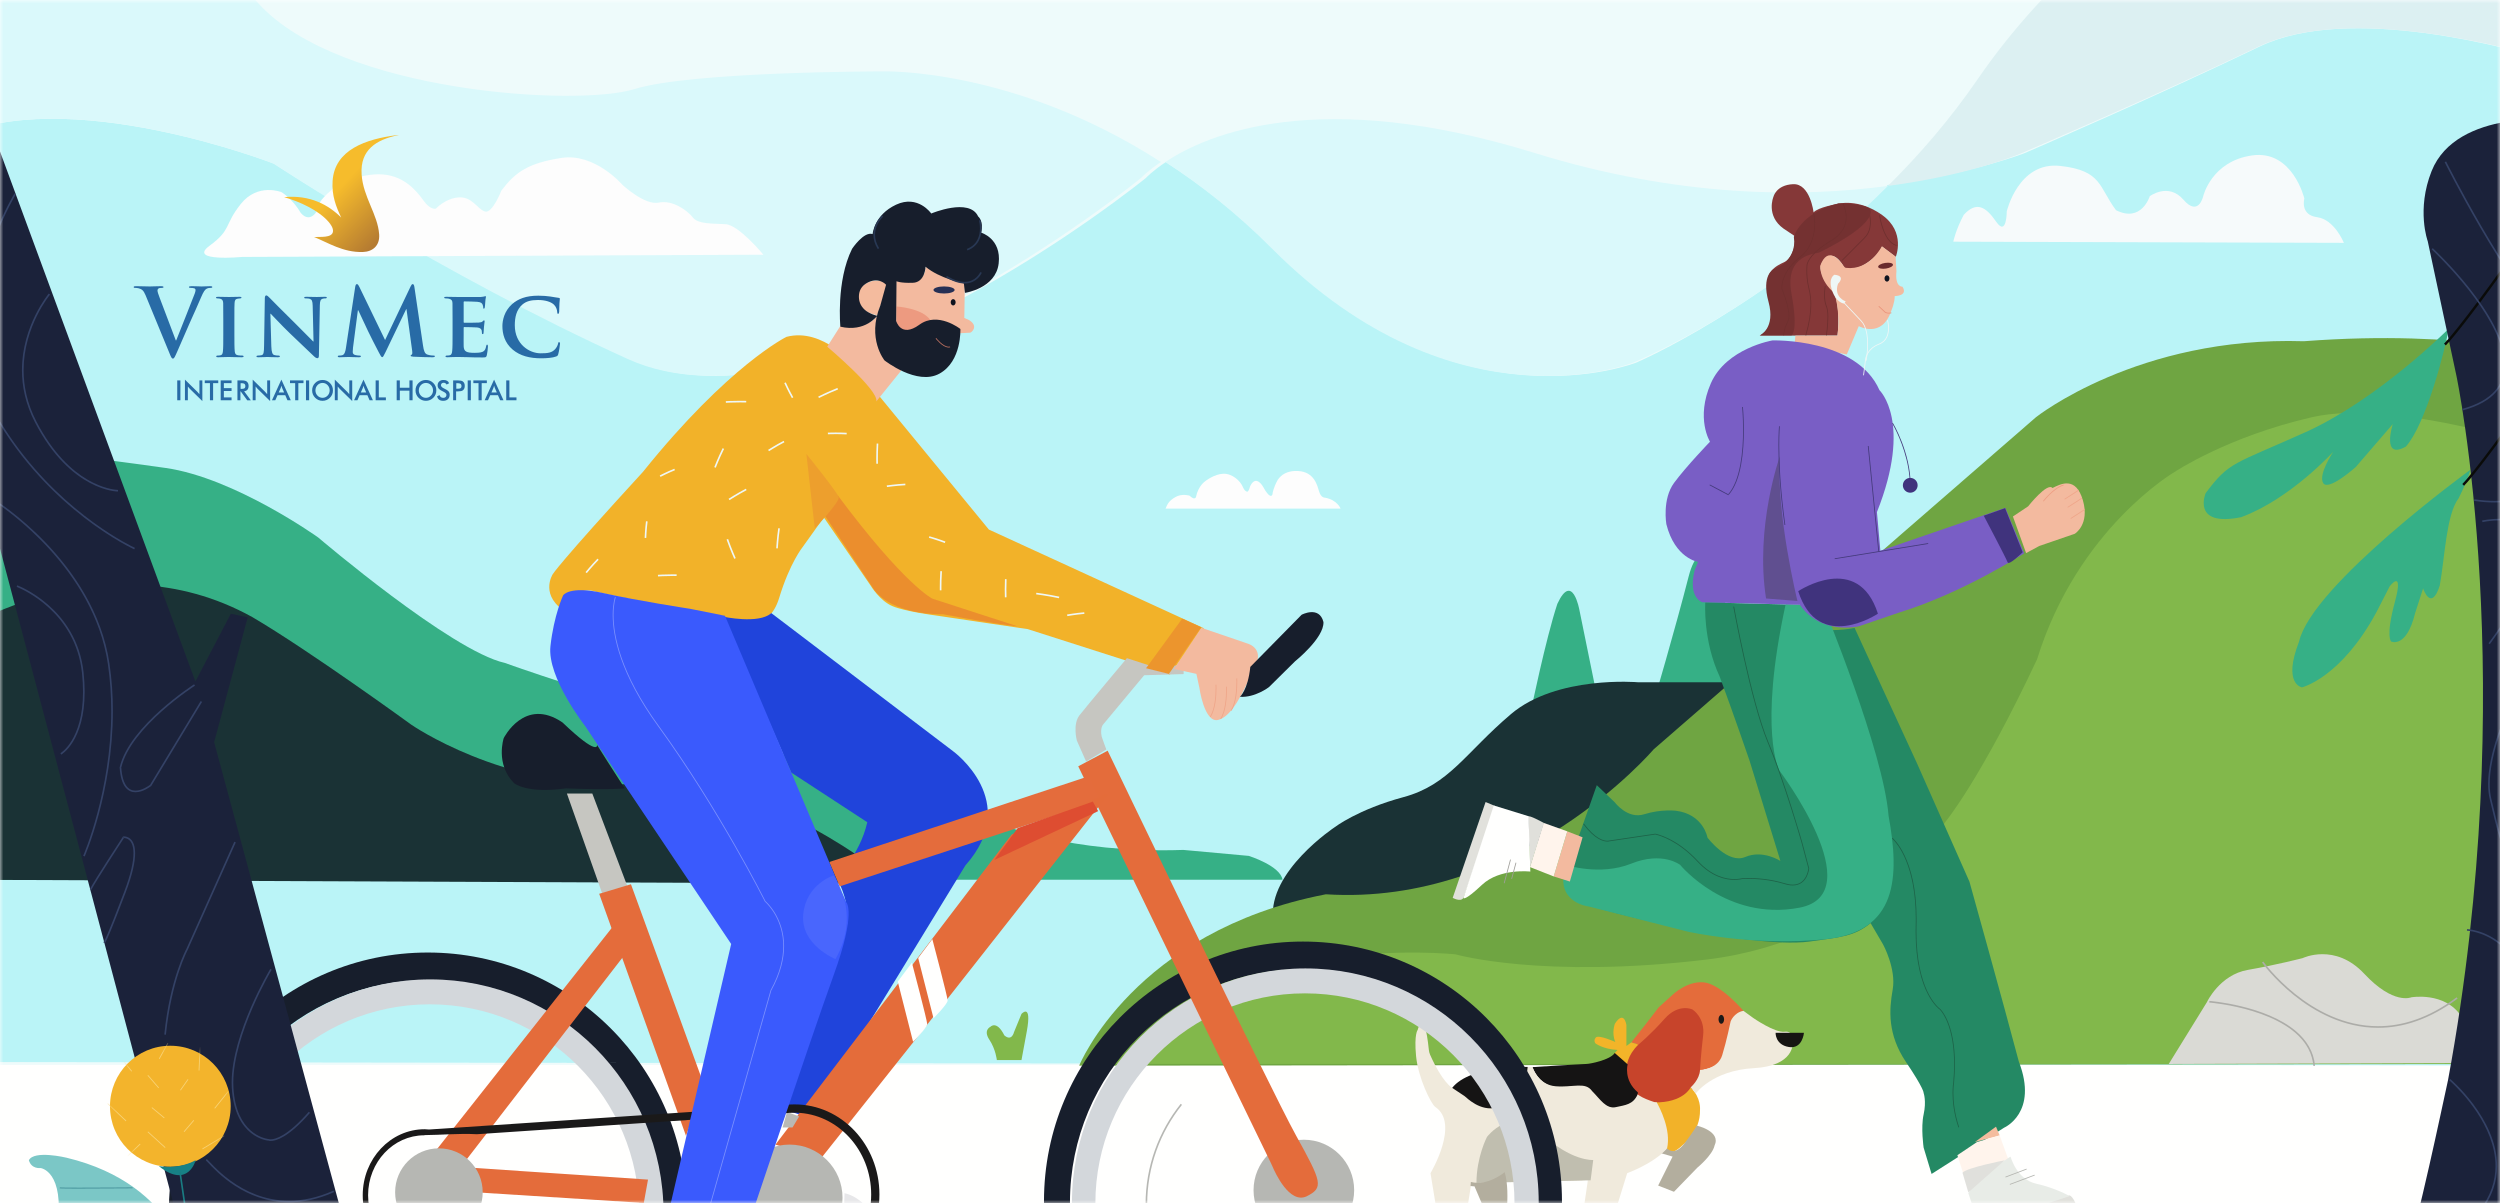 <svg xmlns="http://www.w3.org/2000/svg" xmlns:xlink="http://www.w3.org/1999/xlink" width="374" height="180" viewBox="0 0 374 180">
    <rect x="0" y="0" width="374" height="180" fill="#808080" stroke="none"/>
    <defs>
        <path id="i94gipnfma" d="M0 0H374V180H0z"/>
        <path id="xjqyd3w09c" d="M0 0.407H381.277V291.914H0z"/>
        <path id="4mwmnkorbe" d="M18.457 9.488c0 5-4.042 9.054-9.03 9.054C4.442 18.542.4 14.49.4 9.488S4.44.433 9.428.433s9.03 4.054 9.03 9.055"/>
        <linearGradient id="pwogpwn5rg" x1="85.389%" x2="46.352%" y1="86.278%" y2="46.414%">
            <stop offset="0%" stop-color="#B57B31"/>
            <stop offset="100%" stop-color="#F6BC2C"/>
        </linearGradient>
    </defs>
    <g fill="none" fill-rule="evenodd">
        <g>
            <g>
                <g transform="translate(-644 -736) translate(644 736)">
                    <mask id="rwnx4qc9ub" fill="#fff">
                        <use xlink:href="#i94gipnfma"/>
                    </mask>
                    <use fill="#FFF" xlink:href="#i94gipnfma"/>
                    <g mask="url(#rwnx4qc9ub)">
                        <g transform="translate(-4 -35)">
                            <mask id="n3fznp1q4d" fill="#fff">
                                <use xlink:href="#xjqyd3w09c"/>
                            </mask>
                            <use fill="#D8D8D8" xlink:href="#xjqyd3w09c"/>
                            <path fill="#1A1919" d="M69.982 205.43c-.365.015-.73.034-1.1.034.37-.005.735-.02 1.1-.035M90.532 204.227v.006l-.74.044-.02.005h-.04l.02-.005c.222-.035.444-.05.671-.05h.109M69.108 212.09c-.059.024-.123.039-.197.039.054 0 .099-.015.143-.03l.044-.014.01.004" mask="url(#n3fznp1q4d)"/>
                            <path fill="#FFFFFE" d="M-3.729 292.52L386.164 292.52 386.164 194.031 -3.729 194.031z" mask="url(#n3fznp1q4d)"/>
                            <path fill="#EEFBFB" d="M-3.063 194.308L386.36 194.308 386.36 -19.752 -3.063 -19.752z" mask="url(#n3fznp1q4d)"/>
                            <path fill="#BAF4F7" d="M175.437 61.615s-48.969 39.837-77.18 27.089C70.048 75.957 45.032 59.49 45.032 59.49S13.627 47.273-3.406 55.772l.532 138.103 389.536.53-.822-150.246c-6.12-1.883-30.385-8.661-43.803-2.197-15.435 7.436-35.13 15.935-35.13 15.935s-7.924 3.093-20.489 4.77c-18.328 18.323-37.613 26.569-37.613 26.569s-26.614 10.623-54.292-16.998c-5.346-5.335-10.79-9.59-16.097-13-2.042 1.35-2.98 2.377-2.98 2.377" mask="url(#n3fznp1q4d)"/>
                            <path fill="#171E2C" d="M67.935 181.637c-19.215 0-34.792 15.62-34.792 34.888 0 19.269 15.577 34.89 34.792 34.89 19.216 0 34.793-15.621 34.793-34.89 0-19.268-15.577-34.888-34.793-34.888m38.812 34.713c0 21.457-17.348 38.853-38.746 38.853-21.398 0-38.745-17.396-38.745-38.853 0-21.458 17.347-38.852 38.745-38.852 21.398 0 38.746 17.394 38.746 38.852" mask="url(#n3fznp1q4d)"/>
                            <path fill="#D3D7DB" d="M68.294 185.246c-17.314 0-31.351 14.076-31.351 31.438 0 17.363 14.037 31.438 31.351 31.438 17.315 0 31.352-14.075 31.352-31.438 0-17.362-14.037-31.438-31.352-31.438zm34.973 31.28c0 19.335-15.631 35.01-34.913 35.01-19.283 0-34.914-15.675-34.914-35.01 0-19.336 15.631-35.01 34.914-35.01 19.282 0 34.913 15.674 34.913 35.01z" mask="url(#n3fznp1q4d)"/>
                            <path fill="#B6B7B3" d="M91.132 223.954c-3.028 9.668-12.035 16.681-22.674 16.68-6.561 0-12.501-2.666-16.801-6.978-4.3-4.312-6.96-10.268-6.96-16.847 0-5.632 1.949-10.807 5.206-14.885l-.192-.154c-3.291 4.12-5.26 9.35-5.26 15.039 0 13.294 10.748 24.072 24.007 24.072 10.75 0 19.85-7.085 22.909-16.853l-.235-.073" mask="url(#n3fznp1q4d)"/>
                            <path fill="#DAF9FB" d="M-2.741 193.875l-.53-138.103c16.95-8.499 48.203 3.718 48.203 3.718s24.895 16.467 52.97 29.214c28.074 12.748 76.806-27.089 76.806-27.089s.933-1.027 2.965-2.376c-22.06-14.24-41.718-13.559-41.718-13.559s-28.604 0-37.078 2.656c-8.476 2.655-43.966.531-56.149-12.748C30.545 22.308 25.778 16.466 23.13 0H-3.886l-.553 37.16.553 156.715 388.801.53-387.656-.53" mask="url(#n3fznp1q4d)"/>
                            <path fill="#DCF0F2" d="M341.906 41.962c13.537-6.464 38.02.314 44.192 2.197L385.854 0h-27.387s-38.127 16.997-58.534 46.742c-4.152 6.054-8.774 11.391-13.499 16.073 12.677-1.679 20.03-4.918 20.03-4.918s19.87-8.499 35.442-15.935" mask="url(#n3fznp1q4d)"/>
                            <path fill="#DAF9FB" d="M248.369 89.236s19.825-8.1 38.065-26.421c-12.8 1.717-31.107 1.8-52.812-4.918-32.371-10.019-49.057-2.806-55.302 1.342 5.281 3.409 10.699 7.664 16.02 13 27.544 27.62 54.029 16.997 54.029 16.997" mask="url(#n3fznp1q4d)"/>
                            <path fill="#36B086" d="M-3.88 166.611v-65.773s22.259 2.679 32.646 4.167c10.389 1.488 22.854 10.416 22.854 10.416s19.885 16.965 27.899 18.75c8.013 2.976 74.198 24.107 74.198 24.107s10.092 4.464 27.306 3.869l9.794.893s4.748 1.488 5.045 3.571H-3.88" mask="url(#n3fznp1q4d)"/>
                            <path fill="#82B84B" d="M156.814 193.59h-3.685s-.16-1.607-1.121-3.053.16-1.928.16-1.928.927-1.032 2.082 1.285c1.122.964 1.443-.482 1.443-.482l1.12-2.73s1.585-1.747.802 2.57c-.64 3.534-.801 4.337-.801 4.337" mask="url(#n3fznp1q4d)"/>
                            <path fill="#36B086" d="M262.336 138.248l-.347-17.438s-3.478-6.976-5.391.522c-1.913 7.5-5.392 19.357-5.392 19.357l11.13-2.44" mask="url(#n3fznp1q4d)"/>
                            <path fill="#F6FAFB" d="M296.212 71.156l58.432.174s-1.392-3.487-4-3.837c-2.609-.348-1.913-2.79-1.913-2.79s-1.74-7.324-7.825-6.451c-6.087.871-7.305 6.103-7.305 6.103s-.695 3.138-2.956.523c-2.26-2.616-5.043-.523-5.043-.523s-1.218 4.01-5.043 2.092c-2.61-3.487-2.088-5.929-8.348-6.626-6.26-.698-8 6.8-8 6.8s0 3.837-1.565 1.57c-1.565-2.267-2.956-3.139-4.87-1.046-1.216 2.267-1.564 4.01-1.564 4.01" mask="url(#n3fznp1q4d)"/>
                            <path fill="#FDFDFD" d="M178.368 111.09h26.187s-.492-1.316-2.377-1.644c0 0-.532.04-.82-.863-.287-.905-.696-3-3.196-3.123-2.5-.123-3.155 1.602-3.155 1.602s-.533.945-.656 1.931c-.37.781-1.353-1.109-1.353-1.109s-1.065-2.013-1.967-.164c-.286 1.027-.492.822-.492.822s-.328 0-.655-.781c-.328-.781-1.516-1.932-2.869-1.89-1.352.04-2.704 1.109-2.704 1.109s-1.066.698-1.394 2.383c-.246.535-.942-.205-.942-.205s-1.189-.37-2.132.205c-1.024.576-1.188 1.069-1.475 1.726" mask="url(#n3fznp1q4d)"/>
                            <path fill="#1A3235" d="M-3.658 166.603v-36.309s22.853-15.476 45.41-2.976c8.606 5.06 23.743 16.071 23.743 16.071s13.652 9.524 32.054 8.929c18.4-.595 30.273 7.143 40.66 14.88l-141.867-.595" mask="url(#n3fznp1q4d)"/>
                            <path fill="#36B086" d="M242.652 137.888l-2.372-11.63s-1.038-5.806-3.3-.923c-1.738 5.231-3.999 16.217-3.999 16.217l9.67-3.664" mask="url(#n3fznp1q4d)"/>
                            <path fill="#1A3235" d="M265.897 137.065h-16.87s-12.127-1.057-18.98 4.758c-6.854 5.816-9.226 10.574-16.08 12.424-6.854 1.85-10.281 4.493-10.281 4.493s-10.017 6.61-9.226 13.746l42.177-5.815 29.26-29.606" mask="url(#n3fznp1q4d)"/>
                            <path fill="#6FA542" d="M386.08 88.428s-12.917-4.23-37.432-2.38c-24.78-.792-40.069 11.367-40.069 11.367l-57.202 49.695s-20.034 23.526-49.031 21.675c-28.733 5.551-36.905 25.641-36.905 25.641l220.639-.264V88.428" mask="url(#n3fznp1q4d)"/>
                            <path fill="#1B223A" d="M56.591 222.019L36.037 146.034 41.055 127.363 38.535 126.808 33.231 136.95 -3.436 37.484 -2.851 91.193 34.26 231.378 56.591 222.019" mask="url(#n3fznp1q4d)"/>
                            <path fill="#82B84B" d="M385.719 102.438s-23.198-7.93-35.851-5.023c-12.653 2.908-20.561 8.194-20.561 8.194s-14.498 8.46-20.561 28.02c-8.436 17.974-13.708 24.319-13.708 24.319s-11.335 17.71-35.85 20.617c-24.516 2.909-37.433-.792-37.433-.792s-34.005-3.701-50.876 16.389h214.84v-91.724" mask="url(#n3fznp1q4d)"/>
                            <path fill="#36B086" d="M373.547 105.295s-23.655 17.192-25.607 25.678c-2.496 6.42.434 6.855.434 6.855s5.859-1.414 11.176-11.316l1.953-3.808s2.17-2.829.76 2.394c-1.41 5.223-.543 5.875-.543 5.875s2.279 1.088 3.58-4.243l1.194-3.7s1.194 3.591 2.496-.435c.76-4.243.976-10.663 2.822-13.057 1.518-3.046 1.735-4.243 1.735-4.243M370.315 84.186s-10.525 10.555-21.375 15.45c-10.851 4.898-11.394 4.353-14.975 9.14 0 0-2.17 5.115 5.317 3.592 7.379-2.721 13.781-9.793 13.781-9.793s-2.279 3.373-1.52 4.678c.76 1.306 4.883-2.393 4.883-2.393l5.535-6.42s-1.737 5.44 1.952 3.373c3.039-3.373 5.969-14.797 6.402-17.627" mask="url(#n3fznp1q4d)"/>
                            <path fill="#DADAD5" d="M328.445 194.172l5.704-9.24s1.902-4.106 6.143-4.839c4.241-.733 8.19-1.76 8.19-1.76s4.827-2.346 9.215 2.347c4.387 4.693 7.02 3.52 7.02 3.52s4.972-.88 7.459 2.786c2.486 3.666 2.047 7.04 2.047 7.04l-45.778.146" mask="url(#n3fznp1q4d)"/>
                            <path fill="#1B223A" d="M385.843 251.974l1.222-199.09s-15.54-1.673-19.293 7.704c-2.308 5.792-.586 10.484-.586 10.484l4.296 20.146s9.738 46.088-1.263 105.397c-2.602 11.862-9.836 47.999-20.216 64.543l35.84-9.184" mask="url(#n3fznp1q4d)"/>
                            <path fill="#FDFDFD" d="M118.202 73.104s-3.665-4.455-5.664-4.566c-2-.112-4.11 0-4.887-1.003-.778-1.002-2.999-2.673-5.109-2.227-2.11.445-5.442-2.674-5.442-2.674s-4.11-4.788-9.107-4.009c-4.999.78-6.887 2.116-8.997 4.9 0 0-1.333 3.453-2.444 3.12-1.11-.335-1.888-2.228-3.887-2.117-1.999.112-3.443 1.67-3.443 1.67s-.777.335-1.888-1.225c-1.11-1.559-3.11-3.898-6.664-3.898s-6.553 1.894-6.553 1.894-2.332 1.893-2.332 2.561c0 .669-1.222 3.12-2.777 1.337-1.222-2.116-2.888-3.118-2.888-3.118s-3.554-1.448-6.108 1.781c-2.555 3.23-1.333 3.787-4.665 6.237s4.887 1.671 4.887 1.671l77.968-.334" mask="url(#n3fznp1q4d)"/>
                            <path fill="#7BC7C6" d="M32.49 225.64s-1.546-13.38-18.563-17.453c0 0-4.835-1.163-5.608.388.387 1.357 1.74 1.163 1.74 1.163s3.674.389 2.514 8.92c.194 4.072 2.708 3.684 2.708 3.684s7.928.388 7.541 3.297c0 0 .194 5.817.967 8.338.774 2.52 3.094 3.684 3.094 3.684s-.387-8.92 5.608-12.022" mask="url(#n3fznp1q4d)"/>
                            <path fill="#853838" d="M267.244 85.206h11.654s.64-5.375-1.025-7.295-2.049-3.2-.64-4.351c1.409-1.152 2.69 1.536 2.69 1.536s1.408.896 4.097-1.28c0 0 1.025-.768 1.538-1.92l2.049 1.536s1.536-3.712-2.05-6.272c-3.586-2.559-6.659-1.663-6.659-1.663s-2.946.512-3.586 1.28c0 0-.512-4.352-3.073-4.224-2.562.128-2.946 1.92-2.946 1.92s-1.153 2.815 1.537 4.735l1.92 1.28s-.384 3.072-1.792 3.712c-1.408.64-3.202 1.536-2.306 4.863.898 3.328.257 5.248-1.408 6.143" mask="url(#n3fznp1q4d)"/>
                            <path fill="#F3BA9F" d="M280.28 88.026l1.794-4.237s3.458 1.926 4.866-2.312c0 0 .512-1.156.512-2.183 0 0 2.05 0 1.153-1.412 0 0-1.153.128-.896-2.312l-.128-2.183-2.05-1.542s-1.81 3.647-5.356 3.228c-.15-.018-.273-.131-.355-.258-.48-.747-2.364-3.228-3.52-.043 0 0-.146 2.16 2.085 4.022 0 0 1 2.683.487 6.407h-6.275l-.128 1.284 7.812 1.541" mask="url(#n3fznp1q4d)"/>
                            <path fill="#248964" d="M292.964 210.623l10.84-6.916s5.172-2.224 2.216-9.881c-2.217-8.399-7.39-26.925-7.39-26.925l-7.883-17.786-9.296-20.174s-4.796.988-6.044-.527c-1.25-1.516-2.144-2.935-2.144-2.935l-14.152-.36s-.394 5.667 2.168 11.136c2.169 5.864 4.469 12.585 4.469 12.585l4.6 14.957s-2.629-1.714-5.258-.593c-2.628 1.12-5.651-2.9-5.651-2.9s-.59-3.492-4.73-4.018c0 0-2.235-.264-4.731.526-2.498.791-4.403-1.778-4.403-1.778l-2.694-2.57-3.482 9.884s-1.972 4.677-.986 5.995c.986 1.318 1.117 1.647 7.753 3.36 6.636 1.714 14.39 3.163 14.39 3.163s9.401 1.654 14.14.991c4.738-.662 6.721-.773 9.145-2.762l1.874 3.204s1.983 3.646 1.432 6.74c-.55 3.094-.771 6.74 1.984 10.83 2.755 4.087 2.645 4.64 2.645 4.64s.44 1.216 0 3.204c-.441 1.99 0 4.973 0 4.973l1.188 3.937" mask="url(#n3fznp1q4d)"/>
                            <path fill="#C7442B" d="M259.304 190.034c0-.686-1.368-5.945-1.368-5.945l-5.473 2.744-5.244 6.402.228 5.487 4.332 2.286 4.56-1.6 2.509-4.115.456-5.26" mask="url(#n3fznp1q4d)"/>
                            <path fill="#E46C3B" d="M264.821 186.22s-3.383-3.99-5.903-4.256c-2.52-.266-4.71 1.862-4.71 1.862l-2.056 1.862-2.055 2.66-2.057 2.595 1.061.332s1.791-1.463 3.914-3.857c2.122-2.395 4.178-1.397 4.178-1.397s1.924 1.197 1.592 3.924c-.331 2.727-.464 5.121-.464 5.121s4.114-.046 4.114-4.036c0 0 .197-4.477 2.386-4.81" mask="url(#n3fznp1q4d)"/>
                            <path fill="#F2B229" d="M251.489 199.921s1.79 2.262 1.592 5.787c-.199 3.525 2.72.532 2.72.532s2.586-1.862 2.52-5.188c0 0 .199-1.796-1.393-3.392 0 0-1.062 2.328-5.44 2.261" mask="url(#n3fznp1q4d)"/>
                            <path fill="#F3B429" d="M245.387 192.739l1.99 1.73s.066-1.598 1.724-3.194l-1.06-.332-.73.532v-3.126s-.332-2.328-1.725-.2c0 0-.53 1.397.066 2.727 0 0-2.52-1.13-2.918-.665-.398.465-.066.865-.066.865s1.061.865 3.316.997l-.597.666" mask="url(#n3fznp1q4d)"/>
                            <path fill="#151414" d="M233.241 194.637s7.755-.475 8.153-.475c.398 0 3.504-.575 4.168-1.64l1.935 1.706s-.664 2.328 1.525 4.19c0 0 .11 2.01-2.941 2.343-1.796.458-3.524-1.89-3.524-1.89s-.782-1.643-3.568-1.31c-2.785.332-3.213-.156-3.213-.156s-1.657-.546-2.535-2.768" mask="url(#n3fznp1q4d)"/>
                            <path fill="#B3AE9E" d="M257.821 203.387s3.704.825 2.676 2.991c-.31 1.445-2.573 3.302-2.573 3.302l-3.498 3.611-2.366-.929 2.16-4.333-1.749-.516.926-.722s1.044 1.329 2.631-.78c1.588-2.109 1.793-2.624 1.793-2.624" mask="url(#n3fznp1q4d)"/>
                            <path fill="#F0EADC" d="M272.183 191.01s.332 3.458-5.837 3.79c-6.168.333-8.663 3.79-8.663 3.79l-.755-.93s1.327-1.13 1.393-2.594c0 0 2.653-.066 3.316-2.195.663-2.128 1.26-5.054 1.26-5.054s.465-1.33 1.924-1.596l1.46 1.063s3.249 2.262 4.708 2.063c1.46-.2 1.194 1.662 1.194 1.662" mask="url(#n3fznp1q4d)"/>
                            <path fill="#161412" d="M273.871 189.506h-4.244s-.067 1.796 1.99 2.128c2.056.333 2.254-2.128 2.254-2.128" mask="url(#n3fznp1q4d)"/>
                            <path fill="#F0EADC" d="M251.83 199.887c-.126.008-.254.013-.365-.024-.806-.27-1.62-.56-2.333-1.034-.052-.034-.086-.081-.131-.12-.688 1.552-1.863 1.602-3.253 1.915-1.476.333-2.331-1.158-3.566-2.396-1.029-1.445-2.778-.516-5.453-.723-2.675-.206-3.45-2.867-3.45-2.867l-1.077-.021c.926 3.404-3.602 5.57-3.602 5.57s-3.91.517-4.63-.515c-.72-1.032-2.778-1.96-2.778-1.96s-1.465-.882-3.253-4.936c-.093-.21-.154-.453-.178-.681-.708-6.838-1.67-3.03-1.67-3.03s-.558.6-.249 3.901c.309 3.301 2.264 7.222 2.881 7.635 3.721 2.487-.72 9.904-.72 9.904l1.544 9.39 3.291.103 1.235-7.739c4.425 0 5.145-1.96 5.145-1.96 8.394 2.182 12.347 1.135 12.347 1.135l-1.235 8.46 4.219-.102 2.88-9.287s4.014-1.444 5.968-3.714c.626-2.779-1.102-6.084-1.567-6.904" mask="url(#n3fznp1q4d)"/>
                            <path fill="#151414" d="M232.537 194.617s-8.55-.34-11.291 3.128l1.821 1.21c.1.067.193.144.28.225.57.534 3.002 2.578 5.506 1.113 2.86-1.674 3.326-1.85 3.684-5.676" mask="url(#n3fznp1q4d)"/>
                            <path fill="#C0BEAF" d="M242.347 208.536s-3.325.248-7.795-4.026c-4.47-4.275-8.1.574-8.1.574s-1.574 3.003-1.574 6.889l17.076-.399.393-3.038" mask="url(#n3fznp1q4d)"/>
                            <path fill="#B3AE9E" d="M223.992 212.434l.595.047 3.065 7.171 1.339.036s1.092-6.147.105-9.327c0 0-2.52 2.132-5.058 1.46l-.046.613" mask="url(#n3fznp1q4d)"/>
                            <path fill="#1A1919" d="M261.924 187.494c0 .367-.186.664-.416.664-.23 0-.417-.297-.417-.664 0-.367.187-.665.417-.665.23 0 .416.298.416.665" mask="url(#n3fznp1q4d)"/>
                            <path fill="#F2B229" d="M121.655 85.396s-8.63 4.216-21.467 20.195c-12.616 13.76-13.501 15.313-13.501 15.313s-2.143 3.317 2.275 5.816c0 0 .792-4.43 4.19-3.18 3.512.795 21.635 4.429 21.635 4.429s4.19 1.704 5.776-3.52c1.586-5.225 3.511-7.61 3.511-7.61l3.172-4.43 7.022 10.222s1.36 2.272 3.285 3.067c1.925.795 6.343 1.363 6.343 1.363l12.232 1.817 1.586.227 21.294 6.815 5.097-6.929-32.167-14.765-20.048-24.42s-4.725-5.868-10.235-4.41" mask="url(#n3fznp1q4d)"/>
                            <path fill="#2044DB" d="M119.387 126.72l27.162 20.636s10.406 7.513 1.873 17.113c-6.868 11.27-15.193 24.835-15.193 24.835l-9.365 12.522-2.516-.818 8.783-26.078s2.067-2.762-1.033-8.807c0 0 3.444-2.935 4.65-8.116l-11.367-7.427-10.268-23.341s5.398 1.19 7.274-.52" mask="url(#n3fznp1q4d)"/>
                            <path fill="#F3BA9F" d="M135.092 95.053l3.78-4.679s-4.67-2.34-3.558-8.422c0 0-.889 2.574-5.336 1.404l-2.224 3.51s7.782 6.55 7.338 8.187M138.064 76.848l-.061 6.546s1.029 2.748 3.449.589c2.42-2.16 5.93.458 5.93.458l.208.41s1.365-.083 1.547-.083c.181 0 1.316-.955-.136-1.871l-.739-.337.088-5.45s-2.541-.196-3.147-.981c-.786-.655-2.722-1.898-2.722-1.898s.242 2.552-1.392 2.487c-1.331.327-3.025.13-3.025.13" mask="url(#n3fznp1q4d)"/>
                            <path fill="#ED9A80" d="M138.119 80.85s3.937.232 5.095 2.09c0 0-2.142.755-2.49 1.277-.347.522-1.62.232-1.62.232s-.985-.349-.985-1.161v-2.439" mask="url(#n3fznp1q4d)"/>
                            <path fill="#F4BB9E" d="M135.235 82.185l1.61-4.703s-2.17-1.51-4.34.755c0 0-1.61 2.96 2.73 3.948" mask="url(#n3fznp1q4d)"/>
                            <path fill="#171E2C" d="M135.224 82.243s-1.777 2.509-5.505 1.63c0 0-.657-6.818 1.754-11.655 0 0 1.755-2.64 3.07-2.2 0 0 .22-2.858 3.509-4.397 3.29-1.54 5.263 1.32 5.263 1.32s5.703-2.414 7.017.439c0 0 .877.66.439 2.419 0 0 3.07.88 2.63 4.618-.438 3.738-5.043 4.397-5.043 4.397l-.165-1.42s-3.647-.725-5.732-2.496c0 0-.057 2.352-1.91 2.41-1.853.058-2.432-.232-2.432-.232l-.058 5.922s.695 2.612 3.474.58c2.78-2.032 6.138.639 6.138.639s.23 4.819-3.127 6.677c-3.359 1.857-8.222-1.975-8.222-1.975s-2.663-3.25-.637-8.186l.869-3.135s-1.158-1.335-3.011-.174c-.96.601-1.112 1.53-1.035 2.285.085.841.607 1.562 1.339 1.982.379.218.848.432 1.375.552M198.86 179.997c-19.216 0-34.793 15.62-34.793 34.888 0 19.27 15.577 34.89 34.792 34.89 19.216 0 34.793-15.62 34.793-34.89 0-19.268-15.577-34.888-34.793-34.888zm38.81 34.713c0 21.458-17.346 38.852-38.745 38.852-21.398 0-38.745-17.394-38.745-38.852 0-21.457 17.347-38.853 38.745-38.853 21.399 0 38.746 17.396 38.746 38.853z" mask="url(#n3fznp1q4d)"/>
                            <path fill="#D3D7DB" d="M199.219 183.606c-17.315 0-31.352 14.075-31.352 31.438s14.037 31.438 31.352 31.438c17.314 0 31.351-14.075 31.351-31.438s-14.037-31.438-31.351-31.438zm34.972 31.28c0 19.335-15.631 35.01-34.913 35.01-19.283 0-34.914-15.675-34.914-35.01 0-19.336 15.631-35.01 34.914-35.01 19.282 0 34.913 15.674 34.913 35.01z" mask="url(#n3fznp1q4d)"/>
                            <path fill="#B6B7B3" d="M206.583 213.05c0 4.168-3.37 7.547-7.526 7.547s-7.526-3.38-7.526-7.547c0-4.168 3.37-7.547 7.526-7.547 4.157 0 7.526 3.379 7.526 7.547" mask="url(#n3fznp1q4d)"/>
                            <path fill="#B6B7B3" d="M222.056 222.314c-3.027 9.668-12.034 16.681-22.674 16.68-6.561 0-12.5-2.666-16.801-6.978-4.3-4.312-6.96-10.268-6.96-16.848 0-5.631 1.949-10.805 5.206-14.884l-.192-.154c-3.291 4.12-5.26 9.35-5.26 15.038 0 13.295 10.748 24.073 24.007 24.073 10.751 0 19.85-7.085 22.909-16.853l-.235-.074" mask="url(#n3fznp1q4d)"/>
                            <path fill="#E46C3B" d="M169.702 147.304l-4.398 2.335 28.859 59.426c.067.141.13.277.19.42.416.983 2.551 5.655 5.102 4.493 2.587-1.297 2.328-2.076-1.552-9.08-3.881-7.005-28.2-57.594-28.2-57.594" mask="url(#n3fznp1q4d)"/>
                            <path fill="#171E2C" d="M97.468 152.944c-1.035-1.557-4.14-6.486-4.14-6.486s.26 1.816-5.174-3.373c-5.691-3.891-8.796 2.335-8.796 2.335s-1.293 3.892 1.552 6.746c0 0 1.836 1.6 7.762.778 6.727.26 8.796 0 8.796 0" mask="url(#n3fznp1q4d)"/>
                            <path fill="#C6C6C1" d="M169.51 147.122l-3.027 1.803-1.389-3.14s-.645-2.442.397-3.78c1.042-1.337 7.096-8.547 7.096-8.547l4.267 1.396.546-.989 3.672 1.047v.93l-5.905.175-6.103 7.326s-.54.496-.248 1.86c.05.233.694 1.92.694 1.92" mask="url(#n3fznp1q4d)"/>
                            <path fill="#E46C3C" d="M128.06 163.959L129.616 167.6 168.563 154.807 166.904 151.114 128.06 163.959" mask="url(#n3fznp1q4d)"/>
                            <path fill="#E7E7E9" d="M130.34 213.505l-.052 1.82 3.163.052s-1.296-1.508-3.111-1.872" mask="url(#n3fznp1q4d)"/>
                            <path fill="#E46C3A" d="M170.052 153.508L155.323 159.861 120.005 206.234 126.815 208.299 141.702 189.559 170.052 153.508" mask="url(#n3fznp1q4d)"/>
                            <path fill="#C6C6C1" d="M88.807 153.708L92.608 153.708 97.835 167.525 94.192 168.954 88.807 153.708" mask="url(#n3fznp1q4d)"/>
                            <path fill="#E46C3B" d="M93.638 168.711L98.39 167.282 109.318 197.298 106.625 204.921 93.638 168.711" mask="url(#n3fznp1q4d)"/>
                            <path fill="#E46C3B" d="M95.941 173.287L97.525 177.734 69.809 213.627 66.324 210.768 95.941 173.287" mask="url(#n3fznp1q4d)"/>
                            <path fill="#E46C3B" d="M70.218 209.404L70.218 213.057 100.31 214.963 100.944 211.469 70.218 209.404" mask="url(#n3fznp1q4d)"/>
                            <path fill="#DE4D31" d="M168.279 156.346L167.487 154.916 156.242 158.886 152.757 163.651 168.279 156.346" mask="url(#n3fznp1q4d)"/>
                            <path fill="#F3BA9F" d="M183.713 128.913l6.878 2.348s2.927.734.878 3.962c-1.463 3.375-3.22 7.044-5.268 7.485-2.05.44-2.78-4.843-2.78-4.843l-.44-2.055-3.366-.733 4.098-6.164" mask="url(#n3fznp1q4d)"/>
                            <path fill="#B6B7B3" d="M76.212 213.359c0 3.627-2.932 6.567-6.55 6.567-3.617 0-6.55-2.94-6.55-6.567 0-3.628 2.933-6.568 6.55-6.568 3.618 0 6.55 2.94 6.55 6.568M130.042 214.182c0 4.391-3.551 7.952-7.93 7.952-4.38 0-7.93-3.56-7.93-7.952 0-4.392 3.55-7.952 7.93-7.952 4.379 0 7.93 3.56 7.93 7.952" mask="url(#n3fznp1q4d)"/>
                            <path fill="#B9B9B4" d="M121.734 201.353L123.552 202.015 122.561 203.672 121.073 203.672 121.734 201.353" mask="url(#n3fznp1q4d)"/>
                            <path fill="#1A1919" d="M122.826 225.945h-.038c-.39 0-.766-.027-1.142-.067l-.063-.013-4.697-.28-45.449-2.819-1.23-.08c-.139.067-.302.107-.49.107-.126 0-.214-.04-.314-.067-.1.027-.189.067-.302.067-.2 0-.376-.04-.527-.107-.15.067-.314.107-.502.107-.063 0-.113-.027-.176-.027l-.038-.013c-.125.013-.239.013-.364.013-4.646 0-8.427-4.007-8.427-8.963 0-4.943 3.768-8.95 8.389-8.963l.1-.027c.151 0 .302 0 .44-.013.942-.013 1.871-.053 2.8-.094.101 0 .202-.013.302-.013 1.407-.053 2.826-.093 4.245-.013l41.43-2.792h.1l4.195-.28.05-.014c.565-.093 1.13-.134 1.708-.134h.276c6.23.16 11.227 5.584 11.227 12.236 0 6.76-5.148 12.25-11.503 12.25zm.063-25.727c-.766 0-1.52.067-2.248.227l-.038.013-52.356 3.513h-.1c-.2-.026-.402-.04-.603-.04-5.124 0-9.28 4.422-9.28 9.872 0 5.463 4.156 9.885 9.28 9.885.1 0 .189 0 .29-.013v.066l53.234 3.3c.59.093 1.206.147 1.821.147 6.995 0 12.672-6.038 12.672-13.492 0-7.44-5.677-13.478-12.672-13.478z" mask="url(#n3fznp1q4d)"/>
                            <path fill="#3A5AFD" d="M114.246 223.369l-11.366-2.073 10.505-45.074-21.872-32.638s-5.683-7.254-5.166-11.917c.516-4.662 1.894-7.598 1.894-7.598s.871-1.499 6.028-.345c5.33 1.191 12.977 2.353 12.977 2.353l5.214 1.046 18.147 42.883s1.55 1.382-1.894 10.88c-3.445 9.498-14.467 42.483-14.467 42.483" mask="url(#n3fznp1q4d)"/>
                            <g mask="url(#n3fznp1q4d)">
                                <g transform="translate(20.054 191.01)">
                                    <mask id="dwp7gtvw6f" fill="#fff">
                                        <use xlink:href="#4mwmnkorbe"/>
                                    </mask>
                                    <use fill="#F3B42C" xlink:href="#4mwmnkorbe"/>
                                    <path fill="#F8D377" d="M13.82.63L13.657 4.133 13.781 4.139 13.943.636M9.014 0L7.714 2.362 7.822 2.422 9.122.06M12.026 5.425L10.888 7.054 10.989 7.125 12.127 5.495M18.045 7.231L16.014 9.757 16.11 9.834 18.141 7.309M17.46 13.854L14.21 15.809 14.273 15.915 17.523 13.959M12.89 11.553L11.428 13.263 11.522 13.344 12.984 11.633M6.622 9.731L8.49 11.279 8.569 11.184 6.7 9.636M4.877 15.087L3.008 16.879 3.094 16.968 4.962 15.176M6.013 4.897L7.637 6.77 7.731 6.69 6.106 4.816M6.018 13.349L8.618 15.712 8.701 15.621 6.101 13.258M0 9.125L2.762 11.732 2.847 11.642.085 9.035M1.736 2.011L3.605 4.292 3.7 4.214 1.832 1.933" mask="url(#dwp7gtvw6f)"/>
                                </g>
                            </g>
                            <path fill="#36B086" d="M271.13 125.406l5.633.188s9.015 21.846 9.766 31.45c1.69 9.229 1.315 17.327-9.39 18.457-10.705 1.13-20.659-1.13-20.659-1.13l-14.837-3.767s-5.258-.565-3.38-6.215c0 0 5.07 1.695 9.766-.188 4.695-1.884 7.325.188 7.325.188s6.948 8.475 17.841 6.403c10.893-2.07-3.005-20.527-3.005-20.527s-3.192-5.838.94-24.859" mask="url(#n3fznp1q4d)"/>
                            <path fill="#FFF" d="M128.7 165.967s4.256 5.548.284 12.517c0 0-5.248-2.134-4.822-6.685.425-4.551 4.538-5.832 4.538-5.832" mask="url(#n3fznp1q4d)" opacity=".27"/>
                            <path fill="#795EC5" d="M273.263 125.48l-14.6-.386s-2.177-.642-1.153-4.752l.513-1.284s-3.458-.514-4.738-5.65c0 0-.64-3.725 1.152-6.165 1.793-2.44 5.379-6.164 5.379-6.164s-2.177-3.467.128-8.733c2.306-5.264 9.22-6.42 9.22-6.42s12.552-.386 16.009 7.448c0 0 4.995 4.751-.384 18.236l.512 5.778 18.698-6.42 2.818 6.806s-9.093 5.907-18.698 8.86l-6.02 2.056s-5.634 1.412-8.836-3.21" mask="url(#n3fznp1q4d)"/>
                            <path fill="#40337D" d="M273.014 123.443s8.942-5.977 11.922 3.363c0 0-8.942 5.978-11.922-3.363M300.768 112.149l3.193-1.13 2.629 6.59s-2.066 2.073-2.254 1.508c-.187-.565-3.568-6.968-3.568-6.968" mask="url(#n3fznp1q4d)"/>
                            <path fill="#604F90" d="M268.202 124.532l4.696.377s-3.193-12.995-2.63-21.657c0 0-3.756 10.546-2.066 21.28" mask="url(#n3fznp1q4d)"/>
                            <path fill="#EB8E2D" d="M129.321 109.093l-2.152 2.698 7.532 11.329s2.152 3.777 10.402 3.777c7.532 1.438 11.119 1.798 11.119 1.798l-12.733-4.136s-4.125-1.979-14.168-15.466" mask="url(#n3fznp1q4d)"/>
                            <path fill="#ED9F2D" d="M125.888 114.053s3.765-3.956 3.586-4.675c-.18-.72-4.842-6.475-4.842-6.475l1.256 11.15" mask="url(#n3fznp1q4d)"/>
                            <path fill="#EC952D" d="M180.856 127.55L183.7 128.834 178.864 135.823 175.451 134.967 180.856 127.55" mask="url(#n3fznp1q4d)"/>
                            <path fill="#F3BA9F" d="M305.133 112.267l2.275-1.52s2.881-3.65 3.64-2.737c1.212-.609 3.487-1.825 4.549 1.824 1.061 3.65-1.214 5.019-1.214 5.019l-5.307 1.824-1.971 1.065-1.972-5.475" mask="url(#n3fznp1q4d)"/>
                            <path fill="#ED9D82" d="M309.732 110.024s.093-.122.258-.313c.493-.575 1.63-1.766 2.743-2.099l-.036-.118c-1.547.47-3.059 2.452-3.063 2.455l.098.075" mask="url(#n3fznp1q4d)"/>
                            <path fill="#EFA588" d="M312.9 109.734L315.024 108.366 314.957 108.262 312.834 109.631M313.355 110.951L315.478 109.582 315.412 109.478 313.289 110.847M313.81 112.623L315.934 111.255 315.867 111.151 313.744 112.52M185.849 137.427s.01.203.01.534c.002.988-.1 3.115-.86 4.251l.104.069c.787-1.189.878-3.323.88-4.32 0-.333-.011-.539-.011-.54l-.123.006M187.408 137.725s.01.203.01.532c.002.988-.1 3.116-.859 4.253l.103.068c.787-1.189.878-3.323.88-4.32 0-.333-.01-.539-.01-.54l-.124.007M188.96 136.492s.011.203.011.532c.002.988-.1 3.117-.86 4.253l.104.069c.787-1.19.878-3.324.88-4.322 0-.332-.011-.537-.011-.538l-.124.006" mask="url(#n3fznp1q4d)"/>
                            <path fill="#171E2C" d="M191.046 134.768l7.675-7.8s2.645-1.405 3.268 1.092c.103 2.391-4.253 5.876-4.253 5.876l-3.89 3.848s-2.074 1.612-4.356 1.456c0 0 1.193-.988 1.556-4.472" mask="url(#n3fznp1q4d)"/>
                            <path fill="#0F131F" d="M146.963 80.222c0 .263-.165.476-.37.476-.203 0-.369-.213-.369-.476s.166-.476.37-.476.369.213.369.476M286.661 76.656c0 .263-.165.476-.369.476s-.37-.213-.37-.476c0-.262.166-.476.37-.476s.37.214.37.476" mask="url(#n3fznp1q4d)"/>
                            <path fill="#263055" d="M146.812 78.378c0 .293-.708.53-1.582.53-.874 0-1.582-.237-1.582-.53 0-.292.708-.528 1.582-.528.874 0 1.582.236 1.582.528" mask="url(#n3fznp1q4d)"/>
                            <path fill="#692B2D" d="M287.186 74.583c.036.233-.43.498-1.041.593-.61.095-1.136-.017-1.171-.25-.036-.232.43-.497 1.04-.592.612-.095 1.136.016 1.172.25" mask="url(#n3fznp1q4d)"/>
                            <path fill="#BD7160" d="M143.966 85.643c.001.002.257.335.627.67.372.334.856.675 1.336.677.074 0 .147-.008.22-.026l-.03-.12c-.062.016-.125.023-.19.023-.419.003-.892-.318-1.253-.646-.18-.163-.334-.327-.442-.45-.108-.122-.17-.203-.17-.203l-.098.075" mask="url(#n3fznp1q4d)"/>
                            <path fill="#EA937A" d="M285.015 80.86l.986.917.006.004c.006.004.214.127.563.127.117 0 .249-.014.394-.05l-.03-.12c-.135.034-.257.047-.364.047-.16 0-.286-.028-.373-.057l-.097-.038-.03-.015-.032.053.042-.045-.981-.914-.084.09" mask="url(#n3fznp1q4d)"/>
                            <path fill="#F4BC9E" d="M302.603 203.549L299.442 205.845 303.149 204.861 302.603 203.549" mask="url(#n3fznp1q4d)"/>
                            <path fill="#FFF4EC" d="M303.149 204.861L299.769 205.845 296.825 207.812 297.698 210.545 304.457 208.468 303.149 204.861" mask="url(#n3fznp1q4d)"/>
                            <path fill="#E0E0DB" d="M314.595 215.246s-.436-1.203-.981-1.421c0 0-13.845 4.372-13.518 4.482.327.109 5.342 0 5.669 0 .327 0 8.83-3.06 8.83-3.06" mask="url(#n3fznp1q4d)"/>
                            <path fill="#E8ECE7" d="M304.784 208.031c-.327.11-5.451 3.717-6.323 5.466l1.635 4.919 13.518-4.482s-2.071-1.202-5.015-1.858c-2.943-.656-3.815-4.045-3.815-4.045" mask="url(#n3fznp1q4d)"/>
                            <path fill="#E0E0DC" d="M297.588 210.436l.873 2.952 5.45-4.81s-5.669 1.093-6.323 1.858" mask="url(#n3fznp1q4d)"/>
                            <path fill="#B4B5B0" d="M304.043 211.15L307.204 209.947 307.16 209.832 303.999 211.035M304.696 212.243L308.403 210.853 308.359 210.737 304.653 212.128" mask="url(#n3fznp1q4d)"/>
                            <path fill="#F3BA9F" d="M240.753 160.261L238.468 159.37 236.437 166.116 238.849 166.88 240.753 160.261" mask="url(#n3fznp1q4d)"/>
                            <path fill="#FFF4EC" d="M234.914 158.097L238.468 159.37 236.437 166.116 232.883 164.716 234.914 158.097" mask="url(#n3fznp1q4d)"/>
                            <path fill="#E0E0DB" d="M234.982 158.127s-2.38-1.331-2.39-.95c-.009.382.325 7.52.325 7.52l2.065-6.57" mask="url(#n3fznp1q4d)"/>
                            <path fill="#E1E1DC" d="M227.589 155.543l-1.346-.559-4.919 14.333s1.16.652 1.578.046c.417-.604 4.687-13.82 4.687-13.82" mask="url(#n3fznp1q4d)"/>
                            <path fill="#FFFFFE" d="M232.938 165.388l-.266-8.282-5.204-1.608-4.538 13.84s.094.557 2.776-1.967c2.681-2.523 7.232-1.983 7.232-1.983" mask="url(#n3fznp1q4d)"/>
                            <path fill="#9F9E99" d="M230.731 164.043L230.082 166.462 230.201 166.494 230.85 164.075M229.913 163.578L228.967 167.114 229.087 167.146 230.032 163.609" mask="url(#n3fznp1q4d)"/>
                            <path fill="#0A0B09" d="M383.572 67.159c-.001.027-.05.16-.139.331-.334.66-1.217 2.033-2.384 3.74-1.75 2.564-4.145 5.898-6.333 8.823-2.187 2.923-4.175 5.445-5.087 6.359l.262.26c.68-.682 1.887-2.165 3.327-4.033 2.158-2.799 4.83-6.454 6.965-9.506 1.067-1.525 2-2.9 2.667-3.943.333-.521.6-.96.787-1.295.093-.168.165-.31.217-.427.05-.12.085-.202.088-.31h-.37M385.229 89.545h.037l-.037-.003v.003h.037l-.037-.003c.003.005-.035.125-.113.278-.293.591-1.102 1.859-2.176 3.442-1.613 2.378-3.832 5.486-5.861 8.215-2.028 2.728-3.876 5.084-4.72 5.934l.263.26c.63-.635 1.744-2.011 3.073-3.745 1.993-2.6 4.46-5.993 6.43-8.826.986-1.417 1.847-2.693 2.463-3.662.308-.484.555-.89.727-1.203.086-.156.154-.288.201-.398.047-.112.08-.189.083-.292h-.37" mask="url(#n3fznp1q4d)"/>
                            <path fill="#443A7B" d="M283.426 101.726L285.002 117.529 285.125 117.516 283.549 101.714" mask="url(#n3fznp1q4d)"/>
                            <path fill="#443A7B" d="M292.445 116.248L278.464 118.525 278.484 118.647 292.465 116.37M270.141 98.762c0 .002-.09 1-.09 2.876 0 2.5.16 6.56.909 11.907l.122-.017c-.748-5.34-.908-9.395-.908-11.89 0-.936.023-1.653.045-2.135.023-.482.045-.729.045-.73l-.123-.01M264.617 95.89s.037.36.074.97c.036.608.073 1.464.073 2.452.002 3.126-.375 7.576-2.259 9.658l.046.041.029-.054-2.782-1.477-.058.109 2.824 1.5.033-.036c1.927-2.143 2.288-6.604 2.29-9.741 0-1.981-.147-3.433-.147-3.435l-.123.012" mask="url(#n3fznp1q4d)"/>
                            <path fill="#EEF7F6" d="M286.312 82.898s.038.13.076.346c.039.215.077.514.077.844-.002.848-.247 1.888-1.37 2.33-2.093.82-2.102 2.563-2.1 2.572h.062l-.062-.007-.268 2.156.122.015.27-2.16v-.004l.003-.07c.03-.327.242-1.69 2.018-2.388 1.189-.466 1.45-1.578 1.449-2.444 0-.68-.157-1.221-.158-1.225l-.119.035" mask="url(#n3fznp1q4d)"/>
                            <path fill="#EEF7F6" d="M283.234 88.97c0-.003.223-1.145.223-2.481-.001-1.26-.194-2.696-.982-3.522-.79-.826-1.464-1.544-1.941-2.055-.478-.512-.756-.816-.757-.816l-.09.083s1.117 1.22 2.7 2.873c.746.778.948 2.19.947 3.437 0 .661-.056 1.276-.11 1.726-.056.448-.111.73-.111.73l.12.024" mask="url(#n3fznp1q4d)"/>
                            <path fill="#EEF7F6" d="M278.97 77.45s1.254-1.168-.538-1.348c0 0-.986.45-.358 2.336.627 1.887 1.792 1.976 1.792 1.976l.247-.324s-1.848-.63-1.144-2.64" mask="url(#n3fznp1q4d)"/>
                            <path fill="#344266" d="M369.718 59.263c.001.001 2.215 4.44 5.328 9.782 3.114 5.342 7.125 11.586 10.736 15.208l.174-.174c-3.579-3.588-7.589-9.824-10.697-15.158-1.554-2.668-2.885-5.11-3.826-6.885-.47-.888-.844-1.61-1.1-2.108-.256-.5-.393-.775-.394-.775l-.22.11M367.775 72.304c.001 0 .17.156.466.445 1.04 1.011 3.64 3.643 5.979 6.821 2.34 3.177 4.407 6.905 4.404 10.072 0 1.424-.411 2.73-1.397 3.847-.986 1.116-2.556 2.044-4.886 2.68l.065.237c2.36-.643 3.978-1.59 5.006-2.754 1.028-1.163 1.46-2.54 1.459-4.01-.005-3.739-2.744-8.102-5.471-11.55-2.729-3.446-5.454-5.967-5.457-5.969l-.168.181M385.941 106.45c-1 1.507-3.863 3.48-8.721 3.48-.944 0-1.964-.075-3.059-.242l-.036.245c1.106.168 2.138.243 3.095.243 4.926-.001 7.864-1.994 8.926-3.59l-.205-.136M375.379 113.11s.07-.017.203-.04c.396-.075 1.327-.222 2.41-.222 1.165-.001 2.502.172 3.532.777 1.029.607 1.765 1.623 1.77 3.387.003 2.69-1.767 7.115-7.015 14.216l.198.146c5.258-7.12 7.06-11.566 7.063-14.362.004-1.835-.796-2.963-1.891-3.6-1.094-.64-2.47-.81-3.657-.811-1.473 0-2.662.267-2.667.268l.054.24M385.523 129.212c-.002.002-2.324 3.539-4.648 8.187-2.324 4.65-4.652 10.405-4.654 14.878 0 .828.08 1.613.257 2.34 1.026 4.215 1.537 6.743 2.707 8.701 1.172 1.96 2.995 3.311 6.59 5.165l.112-.22c-3.586-1.85-5.354-3.173-6.49-5.072-1.14-1.899-1.654-4.412-2.68-8.633-.17-.703-.25-1.47-.25-2.281-.002-4.391 2.31-10.135 4.628-14.768 1.159-2.317 2.317-4.358 3.186-5.82.435-.73.797-1.316 1.05-1.72.254-.402.398-.62.398-.622l-.206-.135M373.058 174.24s.039 0 .118.006c.59.044 3.295.385 5.854 3.018 2.558 2.634 4.986 7.571 4.986 16.849 0 2.581-.188 5.498-.614 8.793v.005c-.452 4.777-.633 8.797-.633 12.173 0 13.5 2.891 16.693 2.922 16.727l.182-.166-.006-.006c-.141-.165-2.851-3.508-2.851-16.555 0-3.367.18-7.38.632-12.15l-.123-.012.122.016c.427-3.305.616-6.232.616-8.825 0-9.94-2.779-14.98-5.58-17.528-2.802-2.548-5.604-2.592-5.62-2.592l-.005.247M370.397 196.607s.106.09.296.264c1.327 1.215 6.637 6.495 6.63 12.576-.003 4.357-2.698 9.17-11.618 13.29l.103.225c8.965-4.133 11.764-9.042 11.761-13.515-.001-3.558-1.759-6.812-3.509-9.178-1.751-2.366-3.5-3.846-3.504-3.85l-.16.188M6.173 63.92c-.004.01-6.085 9.978-6.087 21.014 0 4.013.806 8.169 3.008 12.032 8.229 14.438 20.973 20.209 20.985 20.215l.102-.224s-.196-.089-.558-.273c-2.535-1.294-13.152-7.269-20.315-19.84-2.176-3.82-2.975-7.93-2.976-11.91 0-5.474 1.513-10.698 3.026-14.552.758-1.927 1.514-3.512 2.081-4.614.285-.551.52-.982.686-1.274.165-.293.259-.446.259-.446l-.211-.129" mask="url(#n3fznp1q4d)"/>
                            <path fill="#344266" d="M11.3 78.91c-.008.011-4.014 4.805-4.016 11.47 0 2.405.524 5.055 1.949 7.802 5.353 10.332 12.392 10.359 12.42 10.354v-.246l-.074-.003c-.756-.04-7.143-.614-12.127-10.219C8.046 95.357 7.53 92.75 7.53 90.38c0-3.282.99-6.111 1.981-8.12.495-1.005.991-1.803 1.362-2.35.186-.274.34-.485.448-.627.108-.142.168-.213.168-.213l-.19-.158M2.951 109.888l.167.106c1.645 1.064 14.912 10.086 17.012 24.292.359 2.42.51 4.8.51 7.09 0 6.037-1.05 11.451-2.098 15.355-.525 1.952-1.05 3.527-1.443 4.612-.196.543-.36.964-.474 1.249-.115.285-.18.432-.18.432l.226.1c.004-.01 4.214-9.617 4.215-21.748 0-2.3-.152-4.692-.513-7.127C18.1 118.951 3.09 109.687 3.081 109.68l-.13.209" mask="url(#n3fznp1q4d)"/>
                            <path fill="#344266" d="M6.493 122.796l.096.038c.477.195 2.662 1.154 4.841 3.187 2.18 2.034 4.355 5.137 4.833 9.635.108 1.025.157 1.968.157 2.835 0 3.641-.855 5.939-1.703 7.326-.423.694-.846 1.16-1.16 1.453-.159.146-.289.248-.379.314-.045.032-.08.056-.104.071l-.033.02.123.215c.03-.013 3.506-2.038 3.502-9.4 0-.875-.049-1.827-.158-2.86-.517-4.872-3.001-8.142-5.351-10.187-2.351-2.047-4.57-2.875-4.578-2.878l-.086.23M33.035 137.37c-.003.002-2.418 1.548-5.017 3.87-2.597 2.323-5.384 5.416-6.117 8.552l-.004.017.002.019c.098 1.431.406 2.35.838 2.92.431.572.993.778 1.536.775 1.197-.005 2.33-.929 2.34-.933l.017-.014 7.603-12.569-.211-.128-7.592 12.551.105.064-.076-.096-.048.036c-.222.169-1.203.847-2.138.843-.484-.003-.95-.168-1.34-.678-.388-.51-.692-1.383-.788-2.788l-.124.008.12.028c.704-3.037 3.457-6.117 6.041-8.423 1.291-1.154 2.539-2.116 3.463-2.79.462-.336.843-.6 1.109-.78.265-.18.414-.276.414-.276l-.133-.208M17.663 168.124c.3-.602 1.534-2.563 2.687-4.36.577-.901 1.135-1.762 1.548-2.398.413-.637.682-1.047.683-1.048l-.103-.068.014.123.012-.001.046-.002c.14 0 .49.033.805.323.313.29.611.851.612 1.962 0 1.197-.352 3.024-1.4 5.781-1.276 3.36-2.025 5.227-2.462 6.25-.22.512-.36.814-.45.984-.043.084-.075.136-.093.162l-.01.013-.003.003.066.066v-.09c-.058.005-.064.026-.066.024l.066.066v-.09.115l.081-.08-.081-.034v.114l.081-.08-.072.071.1-.02-.028-.051-.072.071.1-.02-.038.008h.04l-.001-.008-.04.008h.04l.001-.007v-.003l-.243-.04-.004.05.009.06.033.055.094.039c.06-.003.083-.028.101-.043.033-.03.055-.064.09-.12.225-.381.895-1.868 2.992-7.385 1.053-2.774 1.415-4.624 1.416-5.87 0-1.151-.314-1.794-.692-2.142-.378-.348-.797-.388-.972-.388-.052 0-.083.003-.087.003l-.057.007-.031.049s-1.078 1.646-2.233 3.447c-1.156 1.803-2.384 3.752-2.7 4.384l.221.11M39.053 160.923l-7.182 16.049.112.05-.108-.059c-.006.012-2.475 4.554-3.297 12.804l.245.025c.41-4.106 1.228-7.286 1.944-9.439.357-1.076.69-1.895.932-2.445.12-.275.22-.482.287-.62.069-.139.105-.207.105-.207l.003-.004 7.183-16.053-.224-.1M44.437 179.94c-.003.009-5.778 9.64-5.783 17.032 0 .247.007.491.02.732.205 3.73 1.556 5.727 2.867 6.777 1.31 1.05 2.566 1.157 2.581 1.158l.01-.123-.05.113c.014.007.148.062.406.062.778-.002 2.65-.494 5.893-4.209l-.186-.162c-3.221 3.692-5.042 4.126-5.707 4.124-.111 0-.191-.012-.242-.022l-.053-.015-.01-.003-.002.004.001-.004-.001.004.001-.004-.019-.009-.02-.002-.05-.006c-.256-.034-1.455-.245-2.633-1.298-1.178-1.054-2.347-2.95-2.54-6.398-.013-.237-.02-.477-.02-.719 0-3.636 1.434-7.869 2.873-11.186.719-1.66 1.439-3.09 1.978-4.106.269-.507.494-.911.651-1.188.157-.277.246-.426.246-.426l-.211-.127M34.788 208.592c.034.02.165.153.344.344 1.276 1.355 5.51 5.936 12.106 5.937 2.036 0 4.293-.437 6.752-1.538l-.101-.225c-2.43 1.087-4.651 1.516-6.651 1.516-3.7 0-6.65-1.47-8.737-2.985-1.044-.757-1.872-1.525-2.469-2.124-.298-.299-.539-.556-.72-.75-.186-.195-.3-.319-.387-.38l-.137.205" mask="url(#n3fznp1q4d)"/>
                            <path fill="#FFF" fill-opacity=".331" d="M96.004 124.313c-.002.006-.345.922-.345 2.685 0 3.085 1.052 8.762 6.817 16.693 4.523 6.223 8.508 12.769 11.363 17.758 1.427 2.495 2.57 4.601 3.358 6.084.394.74.698 1.325.905 1.725.206.4.313.614.313.614l.006.012.01.008s.041.035.116.106c.523.5 2.629 2.749 2.628 6.545 0 1.836-.492 4.037-1.896 6.582l-.004.006-9.483 33.496.12.033 9.48-33.489-.06-.016.055.03c1.413-2.561 1.911-4.783 1.911-6.642 0-4.394-2.782-6.74-2.788-6.745l-.04.047.055-.028c0-.002-6.896-13.743-15.949-26.198-5.752-7.915-6.794-13.565-6.794-16.621 0-.874.085-1.536.17-1.978.043-.222.084-.388.116-.5.032-.11.052-.164.052-.164l-.115-.043" mask="url(#n3fznp1q4d)"/>
                            <path fill="#1D6348" d="M263.3 125.754c0 .003 2.55 14.077 5.108 20.232 1.274 3.068 2.55 6.842 3.507 9.849.479 1.503.877 2.814 1.156 3.75.28.935.438 1.493.439 1.494l.059-.016-.06.015 1.021 3.84.06-.016-.061-.005s-.012.151-.064.382c-.077.346-.245.865-.594 1.292-.349.428-.873.767-1.684.768-.333 0-.715-.058-1.152-.193-2.221-.685-4.326-.799-5.483-.799-.578 0-.92.029-.921.029h-.006l-.007.002s-.025.008-.076.02c-.153.038-.53.113-1.063.113-1.243-.001-3.334-.408-5.434-2.675-3.329-3.595-6.406-4.112-6.415-4.114l-.01-.001-6.906 1.026-.005.001-.014.004c-.03.008-.113.025-.242.025-.515 0-1.787-.272-3.504-2.567l-.099.074c1.729 2.314 3.042 2.617 3.603 2.616.187 0 .29-.033.295-.035l-.02-.058.01.06 6.89-1.023-.009-.061-.01.06s.045.008.134.029c.623.145 3.318.923 6.212 4.048 2.122 2.293 4.255 2.715 5.524 2.714.726 0 1.17-.136 1.175-.138l-.018-.058.005.06c.001 0 .337-.027.911-.027 1.15 0 3.243.113 5.446.793.448.138.842.198 1.189.198 1.131.002 1.757-.645 2.085-1.282.331-.638.38-1.27.38-1.273v-.01l-1.023-3.85v-.001c-.001-.001-2.553-8.96-5.107-15.107-1.274-3.064-2.55-8.117-3.507-12.403-.478-2.142-.877-4.094-1.156-5.509-.28-1.415-.438-2.292-.438-2.294l-.122.021M287.038 160.442s.053.043.15.138c.674.666 3.412 3.859 3.413 11.924 0 .307-.004.62-.012.942-.009.322-.012.637-.012.945-.002 9.216 3.596 11.639 3.612 11.648l.035-.051-.042.046s.031.028.089.092c.406.454 2.065 2.635 2.065 8.076 0 .847-.04 1.774-.132 2.786l.062.005-.061-.01c-.001.002-.102.562-.102 1.522 0 1.199.158 3.022.87 5.162l.116-.039c-.706-2.125-.863-3.935-.863-5.123 0-.476.025-.852.05-1.109.025-.256.05-.392.05-.392v-.006c.092-1.015.133-1.945.133-2.796 0-6.246-2.181-8.25-2.194-8.26l-.003-.003-.004-.003-.037-.027c-.38-.286-3.52-2.907-3.521-11.518 0-.307.004-.62.012-.942.008-.322.012-.637.012-.945.001-9.25-3.595-12.149-3.609-12.158l-.077.096" mask="url(#n3fznp1q4d)"/>
                            <path fill="#443A7B" d="M287.069 98.328s.164.275.412.765c.744 1.47 2.23 4.87 2.23 8.508h.124c-.001-4.895-2.658-9.332-2.66-9.337l-.106.064" mask="url(#n3fznp1q4d)"/>
                            <path fill="#40337D" d="M290.878 107.601c0 .612-.494 1.108-1.105 1.108-.61 0-1.104-.496-1.104-1.108 0-.612.494-1.108 1.104-1.108.61 0 1.105.496 1.105 1.108" mask="url(#n3fznp1q4d)"/>
                            <path fill="#ACACA8" d="M342.391 178.993c.005.005 1.748 2.443 4.789 4.884 3.04 2.44 7.38 4.886 12.575 4.887 3.614 0 7.636-1.187 11.9-4.37l-.147-.198c-4.23 3.156-8.193 4.32-11.753 4.321-5.115 0-9.406-2.412-12.421-4.833-1.507-1.21-2.694-2.42-3.503-3.326-.404-.454-.715-.832-.924-1.096-.209-.264-.315-.412-.315-.412l-.2.143M334.504 184.982s.23.017.638.065c1.427.167 5.014.702 8.315 2.11 1.651.705 3.23 1.627 4.432 2.825 1.202 1.2 2.03 2.668 2.195 4.483l.245-.022c-.194-2.148-1.293-3.835-2.817-5.144-4.574-3.923-12.98-4.56-12.989-4.564l-.02.247" mask="url(#n3fznp1q4d)"/>
                            <path fill="#FFFFFE" d="M143.476 175.491l-2.114 2.827 2.29 9.012s2.115-2.12 2.115-2.65c0-.53-2.29-9.189-2.29-9.189M140.42 179.018l-2.114 2.826 2.291 9.012s2.115-2.12 2.115-2.65c0-.53-2.291-9.188-2.291-9.188" mask="url(#n3fznp1q4d)"/>
                            <path fill="#EEF7F6" d="M100.638 112.975c-.16 1.29-.203 2.492-.203 2.494l.247.009s.01-.298.04-.757c.03-.458.08-1.077.16-1.715l-.244-.03M93.382 118.573c-.975 1.006-1.785 2.009-1.787 2.01l.192.156c0-.001.2-.249.523-.623s.766-.873 1.25-1.371l-.178-.172M112.104 102.046c-.718 1.451-1.253 2.834-1.254 2.836l.23.089s.133-.343.355-.867c.222-.524.534-1.229.89-1.948l-.22-.11M115.579 108.108c-1.376.726-2.578 1.506-2.58 1.507l.134.207s.298-.194.768-.478c.47-.284 1.111-.658 1.793-1.018l-.115-.218M121.232 100.948c-1.24.648-2.322 1.346-2.324 1.347l.134.207s.268-.172.69-.426c.424-.254 1-.589 1.615-.91l-.115-.218M104.879 105.12c-1.168.476-2.18 1.002-2.182 1.003l.114.22c0-.001.25-.131.646-.32.396-.19.937-.44 1.515-.675l-.093-.228M145.432 116.008c-1.234-.466-2.398-.788-2.4-.788l-.066.237c.001 0 .289.08.73.217.443.139 1.038.334 1.65.565l.086-.231M112.694 115.716c.53 1.516 1.147 2.881 1.148 2.883l.225-.101s-.153-.34-.372-.867c-.22-.528-.506-1.244-.768-1.996l-.233.081M166.205 126.591c-1.34.117-2.57.336-2.571.336l.043.243s.305-.054.776-.123c.472-.069 1.11-.152 1.773-.21l-.021-.246M162.472 124.256c-1.814-.382-3.434-.583-3.436-.583l-.03.245s.402.05 1.03.147c.63.098 1.484.243 2.385.433l.05-.242M154.34 121.637c-.025.539-.033 1.064-.033 1.507 0 .715.02 1.217.02 1.218l.247-.01s-.02-.497-.02-1.208c0-.44.007-.961.032-1.495l-.246-.012M144.67 120.44c-.067.98-.079 1.913-.079 2.438 0 .273.003.435.003.436l.247-.005s-.003-.16-.003-.431c0-.521.011-1.45.079-2.42l-.246-.017M135.15 101.348c-.053.857-.064 1.681-.064 2.253 0 .474.007.775.007.776l.247-.007s-.008-.297-.008-.769c0-.568.012-1.388.064-2.238l-.246-.015M120.423 114.017c-.224 1.551-.305 3.007-.305 3.01l.246.013s.02-.361.068-.916.124-1.302.236-2.071l-.245-.036M105.226 120.923c-.182-.004-.363-.005-.54-.005-1.23 0-2.26.073-2.262.073l.017.246c.001 0 .255-.018.664-.036.409-.019.97-.037 1.582-.037.175 0 .354.002.534.005l.005-.246M121.326 92.307c.543 1.197 1.14 2.25 1.14 2.251l.215-.121c0-.001-.148-.261-.364-.671-.215-.41-.498-.969-.767-1.562l-.224.103M129.277 93.036c-1.523.607-2.87 1.29-2.871 1.29l.111.22c.001 0 .334-.169.859-.414.523-.245 1.237-.566 1.992-.867l-.09-.229M115.64 94.967c-.309-.009-.613-.012-.903-.012-1.203 0-2.156.06-2.158.06l.016.246s.236-.015.623-.03c.386-.015.922-.03 1.52-.03.287 0 .589.004.895.012l.007-.246M130.668 99.74c-.607-.03-1.193-.04-1.672-.04-.681 0-1.146.018-1.148.018l.01.247c.001 0 .461-.018 1.138-.018.476 0 1.058.009 1.66.04l.012-.247M139.431 107.348c-1.445.08-2.772.272-2.775.272l.036.244c.001 0 .329-.047.839-.105.509-.058 1.198-.125 1.914-.165l-.014-.246" mask="url(#n3fznp1q4d)"/>
                            <path fill="#178185" d="M27.758 209.451s2.925.57 5.525-.896c0 0-1.138 4.399-5.525.896" mask="url(#n3fznp1q4d)"/>
                            <path fill="#197C82" d="M30.805 210.365l.28 1.878c.507 3.413 1.528 10.45 1.587 11.958l.247-.01c-.042-1.034-.509-4.49-.966-7.7-.457-3.209-.904-6.162-.904-6.162l-.244.037" mask="url(#n3fznp1q4d)"/>
                            <path fill="#3C8892" d="M12.921 212.764c.028.008.052.01.1.013.318.02 1.439.026 2.851.027 3.226 0 7.956-.037 7.956-.037v-.123c-.004 0-1.184.01-2.769.018-1.586.01-3.575.019-5.187.019-.806 0-1.519-.003-2.039-.008-.26-.003-.473-.007-.624-.012-.076-.002-.137-.005-.181-.008l-.051-.004-.015-.001-.003-.001-.002.013.003-.012v-.001l-.003.013.003-.012-.039.116" mask="url(#n3fznp1q4d)"/>
                            <path fill="#6E2F2E" d="M285.118 67.2c0 .002.136 1.002.523 2.074.387 1.07 1.02 2.222 2.052 2.508l.033-.12c-.957-.257-1.589-1.37-1.969-2.43-.19-.529-.32-1.042-.401-1.422-.082-.38-.115-.626-.115-.627l-.123.017M283.34 66.113s.026.06.064.17c.116.329.347 1.097.347 1.95 0 .788-.196 1.643-.854 2.303l-2.307 2.313-1.073 1.076.087.088 3.38-3.39c.689-.69.89-1.583.89-2.39 0-1.166-.418-2.163-.42-2.167l-.113.048" mask="url(#n3fznp1q4d)"/>
                            <path fill="#743131" d="M283.747 66.319s1.646 1.875-7.59 6.462c-.362.18-5.241.18-4.157 6.104 1.085 5.924 0 6.283 0 6.283h-4.699s2.35-1.077 1.265-5.026c-1.084-3.95.723-4.847.723-4.847s3.615-1.078 3.073-4.848c0 0 .903-3.59 6.686-5.026 0 0 4.156 0 4.699.898" mask="url(#n3fznp1q4d)"/>
                            <path fill="#6E2F2E" d="M276.997 77.793c-.001.002-.112.606-.112 1.345 0 .556.062 1.188.285 1.703.163.374.222.984.221 1.624 0 .642-.056 1.316-.112 1.829-.057.513-.113.863-.113.864l.122.02c0-.002.226-1.416.226-2.713 0-.648-.055-1.266-.23-1.673-.213-.489-.276-1.108-.276-1.654 0-.363.028-.695.055-.935.028-.24.055-.387.055-.388l-.121-.022M279.667 65.506s.028.052.071.15c.13.292.39.986.39 1.82-.002 1.087-.432 2.412-2.174 3.444-3.574 2.11-3.684 3.687-3.685 3.712l.062.004-.061-.007c0 .002-.037.33-.037.856 0 .657.057 1.622.312 2.646.188.754.298 1.539.298 2.427 0 1.256-.22 2.72-.754 4.594l.118.033c.536-1.882.76-3.357.76-4.627 0-.898-.112-1.694-.302-2.457-.253-1.01-.309-1.966-.309-2.616 0-.52.036-.842.036-.843v-.002l.01-.063c.062-.305.506-1.713 3.615-3.551 1.777-1.05 2.236-2.43 2.234-3.55 0-1.147-.473-2.023-.475-2.028l-.109.058" mask="url(#n3fznp1q4d)"/>
                            <path fill="#6E2F2E" d="M275.255 66.868s.04.165.08.45c.04.287.08.693.08 1.17 0 1.431-.36 3.495-2.148 4.906-2.567 2.024-2.772 4.061-2.77 4.646 0 .106.005.165.006.167l.001.009.003.008s.067.156.167.416c.3.776.898 2.48.897 3.615 0 .311-.046.577-.147.766-.646 1.201-.647 2.127-.647 2.134h.123s0-.054.01-.156c.029-.307.147-1.036.622-1.92.117-.217.162-.501.162-.824-.002-1.561-1.073-4.075-1.073-4.079l-.057.024.061-.007s-.006-.051-.006-.153c.001-.558.189-2.548 2.725-4.55 1.83-1.444 2.194-3.553 2.194-5.003 0-.967-.162-1.644-.162-1.648l-.12.029" mask="url(#n3fznp1q4d)"/>
                            <path fill="#283854" d="M150.451 67.987l.022.087c.041.176.124.596.124 1.111s-.083 1.123-.367 1.676c-.285.554-.766 1.057-1.586 1.377l.09.23c.873-.34 1.407-.892 1.715-1.494.308-.602.394-1.248.395-1.789 0-.721-.154-1.258-.156-1.265l-.237.067M135.961 67.232c-.009.01-1.297 1.122-1.301 2.882 0 .644.176 1.37.65 2.147l.21-.129c-.452-.741-.614-1.42-.614-2.018 0-.817.304-1.492.61-1.964.153-.235.306-.42.42-.545.057-.062.104-.11.137-.141l.05-.046-.162-.186M150.653 75.705l-.007.014c-.034.074-.214.44-.587.783-.373.341-.932.661-1.746.662-.686 0-1.56-.23-2.655-.888l-.127.211c1.123.675 2.04.924 2.782.924.94 0 1.589-.402 1.992-.803.404-.4.57-.798.575-.807l-.227-.096" mask="url(#n3fznp1q4d)"/>
                        </g>
                    </g>
                    <g fill-rule="nonzero" mask="url(#rwnx4qc9ub)">
                        <g>
                            <path fill="#286BA6" d="M1.787 24.191c-.324-.773-.563-.928-1.07-1.07-.21-.055-.435-.055-.548-.055-.126 0-.169-.043-.169-.127 0-.113.155-.126.366-.126.746 0 1.547.042 2.04.042.351 0 1.026-.042 1.73-.042.168 0 .323.028.323.126 0 .099-.084.127-.21.127-.226 0-.437.014-.55.098-.098.07-.14.169-.14.296 0 .182.126.576.323 1.083l2.42 6.385h.056c.605-1.547 2.433-6.076 2.77-7.004.071-.183.127-.394.127-.52 0-.113-.056-.226-.182-.268-.17-.056-.38-.07-.563-.07-.127 0-.24-.014-.24-.113 0-.112.127-.14.395-.14.703 0 1.294.042 1.477.042.239 0 .9-.042 1.322-.042.183 0 .295.028.295.126 0 .099-.084.127-.225.127-.141 0-.436 0-.69.168-.182.127-.393.366-.773 1.267-.548 1.322-.928 2.081-1.688 3.811-.9 2.054-1.56 3.587-1.87 4.29-.366.816-.45 1.041-.647 1.041-.183 0-.268-.197-.535-.858l-3.544-8.594zM13.403 27.862c0-1.815 0-2.152-.014-2.532-.028-.408-.155-.548-.422-.633-.14-.042-.295-.056-.45-.056-.126 0-.197-.028-.197-.14 0-.07.099-.099.296-.099.464 0 1.308.028 1.66.028.309 0 1.11-.028 1.589-.028.154 0 .253.028.253.099 0 .112-.07.14-.197.14s-.225.014-.366.042c-.337.057-.436.225-.464.647-.028.38-.028.717-.028 2.532v2.11c0 1.153 0 2.11.056 2.616.043.323.127.507.493.563.168.028.45.042.633.042.14 0 .196.07.196.126 0 .085-.098.127-.239.127-.815 0-1.66-.042-1.997-.042-.281 0-1.125.042-1.618.042-.154 0-.239-.042-.239-.127 0-.056.043-.126.197-.126.183 0 .324-.014.436-.042.253-.056.324-.225.366-.577.056-.492.056-1.449.056-2.602v-2.11zM20.59 31.814c.028.928.183 1.21.422 1.294.21.07.45.085.647.085.14 0 .21.056.21.126 0 .099-.112.127-.28.127-.802 0-1.38-.042-1.604-.042-.113 0-.703.042-1.336.042-.17 0-.282-.014-.282-.127 0-.07.085-.126.197-.126.169 0 .394-.014.563-.057.323-.084.366-.407.38-1.448l.112-7.09c0-.238.085-.407.211-.407.155 0 .324.183.535.394.154.154 2.011 2.053 3.811 3.811.844.83 2.49 2.518 2.673 2.687h.056l-.127-5.317c-.014-.732-.126-.942-.422-1.055-.182-.07-.478-.07-.647-.07-.154 0-.196-.056-.196-.127 0-.098.126-.112.31-.112.646 0 1.307.028 1.574.028.141 0 .605-.028 1.21-.028.169 0 .281.014.281.112 0 .07-.07.127-.21.127-.127 0-.226 0-.38.042-.338.099-.436.31-.45.985l-.141 7.539c0 .267-.099.38-.197.38-.211 0-.38-.127-.507-.254-.773-.717-2.32-2.194-3.614-3.446-1.35-1.294-2.659-2.743-2.898-2.954h-.042l.14 4.881zM33.148 22.869c.043-.24.127-.366.24-.366.112 0 .196.07.38.436l3.84 7.933 3.825-8.031c.113-.226.183-.338.31-.338.126 0 .21.14.252.436l1.28 8.693c.127.886.268 1.294.69 1.42.408.127.69.14.872.14.126 0 .225.015.225.099 0 .113-.169.155-.366.155-.351 0-2.293-.042-2.855-.084-.324-.029-.408-.071-.408-.155 0-.07.056-.113.155-.155.084-.028.126-.211.07-.605l-.844-6.189h-.056l-3.066 6.386c-.324.661-.394.788-.52.788-.127 0-.268-.282-.493-.703-.338-.647-1.449-2.8-1.618-3.193-.126-.296-.97-2.068-1.463-3.123h-.056l-.731 5.598c-.028.253-.042.436-.042.661 0 .267.182.394.422.45.253.057.45.07.59.07.113 0 .211.029.211.099 0 .127-.126.155-.337.155-.591 0-1.224-.042-1.477-.042-.267 0-.942.042-1.393.042-.14 0-.253-.028-.253-.155 0-.07.084-.098.225-.098.113 0 .211 0 .422-.043.394-.084.506-.632.577-1.11l1.392-9.171zM47.704 27.862c0-1.815 0-2.152-.014-2.532-.028-.408-.14-.534-.534-.647-.099-.028-.31-.042-.493-.042-.126 0-.21-.042-.21-.127 0-.084.098-.112.28-.112.648 0 1.436.028 1.787.028.394 0 3.137.014 3.376 0 .225-.014.422-.056.52-.07.07-.014.14-.056.197-.056.07 0 .085.056.085.112 0 .085-.07.225-.1.774-.013.126-.041.647-.07.787-.013.057-.041.197-.14.197-.084 0-.098-.056-.098-.155 0-.084-.014-.295-.085-.435-.098-.212-.197-.38-.816-.436-.21-.029-1.687-.057-1.94-.057-.057 0-.085.042-.085.112v2.954c0 .07.014.127.084.127.282 0 1.885 0 2.166-.028.296-.028.479-.056.591-.183.099-.085.141-.155.197-.155.056 0 .099.057.099.127s-.028.267-.099.872c-.028.24-.056.717-.056.802 0 .098-.014.267-.127.267-.084 0-.112-.042-.112-.099-.014-.126-.014-.28-.042-.436-.07-.239-.225-.421-.69-.464-.225-.028-1.631-.056-1.94-.056-.057 0-.07.056-.07.127v.956c0 .408-.015 1.42 0 1.772.027.816.407 1 1.673 1 .323 0 .844-.015 1.167-.156.31-.14.45-.394.535-.886.028-.127.056-.182.14-.182.099 0 .113.154.113.28 0 .268-.098 1.084-.169 1.323-.084.31-.197.31-.66.31-.93 0-1.675-.015-2.28-.043-.604-.014-1.068-.028-1.434-.028-.14 0-.408.014-.703.014-.296.014-.605.028-.859.028-.154 0-.239-.042-.239-.127 0-.056.043-.126.197-.126.183 0 .324-.014.436-.042.253-.056.324-.282.366-.633.056-.507.056-1.45.056-2.546v-2.11zM56.705 32.306c-1.224-1.026-1.547-2.377-1.547-3.53 0-.816.267-2.222 1.448-3.277.9-.788 2.082-1.266 3.925-1.266.773 0 1.237.056 1.8.127.464.07.872.154 1.238.196.14.015.183.07.183.14 0 .1-.029.24-.057.662-.028.394-.028 1.055-.042 1.294-.014.169-.056.296-.169.296-.098 0-.126-.099-.126-.254-.014-.38-.169-.801-.479-1.11-.421-.408-1.251-.704-2.39-.704-1.084 0-1.773.197-2.336.675-.914.788-1.139 1.941-1.139 3.108 0 2.842 2.194 4.192 3.854 4.192 1.097 0 1.702-.084 2.194-.633.211-.239.38-.577.422-.802.028-.183.056-.239.155-.239.084 0 .14.113.14.211 0 .141-.14 1.182-.267 1.59-.056.21-.112.267-.323.351-.492.197-1.435.268-2.236.268-1.688 0-3.123-.352-4.248-1.295M6.514 39.884L6.988 39.884 6.988 36.909 6.514 36.909zM7.666 39.884V36.79l1.851 1.82c.098.096.204.216.317.36v-2.06h.437V40l-1.888-1.85c-.103-.101-.195-.212-.28-.334v2.068h-.437zM11.881 37.32L11.881 39.884 11.407 39.884 11.407 37.32 10.633 37.32 10.633 36.909 12.651 36.909 12.651 37.32zM13.016 39.884L13.016 36.91 14.642 36.91 14.642 37.32 13.49 37.32 13.49 38.066 14.642 38.066 14.642 38.49 13.49 38.49 13.49 39.451 14.642 39.451 14.642 39.884zM15.995 38.177h.085c.209 0 .353-.017.432-.052.128-.057.191-.175.191-.354 0-.187-.062-.313-.185-.378-.086-.046-.232-.068-.438-.068h-.085v.852zm-.028.376v1.331h-.446V36.91h.661c.342 0 .584.056.724.167.189.15.283.367.283.652 0 .481-.223.748-.668.803l1.002 1.353h-.535l-.97-1.331h-.05zM17.804 39.884V36.79l1.85 1.82c.099.096.204.216.317.36v-2.06h.438V40l-1.889-1.85c-.102-.101-.195-.212-.28-.334v2.068h-.436zM21.695 38.716h.81l-.297-.68c-.032-.072-.069-.184-.109-.337-.036.147-.072.26-.105.338l-.3.679zm1.31 1.168l-.332-.766H21.52l-.338.766h-.499l1.411-3.092 1.41 3.092h-.5zM24.632 37.32L24.632 39.884 24.158 39.884 24.158 37.32 23.384 37.32 23.384 36.909 25.402 36.909 25.402 37.32zM25.774 39.884L26.248 39.884 26.248 36.909 25.774 36.909zM29.317 38.403c0-.308-.104-.57-.31-.789-.208-.218-.459-.327-.753-.327s-.545.108-.753.324c-.208.217-.312.48-.312.792 0 .307.104.57.31.786.208.217.459.325.755.325.292 0 .542-.108.75-.325.209-.217.313-.479.313-.786m.493 0c0 .435-.152.802-.455 1.103-.308.305-.675.457-1.101.457-.431 0-.799-.152-1.103-.455-.303-.303-.455-.672-.455-1.105 0-.436.151-.805.454-1.107.302-.303.67-.453 1.104-.453.432 0 .8.151 1.103.455.302.303.453.671.453 1.105M30.087 39.884V36.79l1.85 1.82c.098.096.204.216.317.36v-2.06h.438V40l-1.889-1.85c-.102-.101-.196-.212-.28-.334v2.068h-.436zM33.978 38.716h.81l-.298-.68c-.031-.072-.068-.184-.109-.337-.035.147-.07.26-.104.338l-.3.679zm1.31 1.168l-.331-.766h-1.154l-.338.766h-.499l1.411-3.092 1.41 3.092h-.499zM36.196 39.884L36.196 36.91 36.67 36.91 36.67 39.451 37.728 39.451 37.728 39.884zM39.343 39.884L39.343 36.91 39.816 36.91 39.816 38.007 41.249 38.007 41.249 36.91 41.723 36.91 41.723 39.884 41.249 39.884 41.249 38.439 39.816 38.439 39.816 39.884zM44.782 38.403c0-.308-.104-.57-.31-.789-.208-.218-.458-.327-.753-.327-.294 0-.546.108-.753.324-.208.217-.311.48-.311.792 0 .307.103.57.31.786.207.217.458.325.754.325.292 0 .542-.108.75-.325.209-.217.313-.479.313-.786m.493 0c0 .435-.152.802-.456 1.103-.307.305-.674.457-1.1.457-.431 0-.798-.152-1.102-.455-.304-.303-.456-.672-.456-1.105 0-.436.15-.805.454-1.107.302-.303.67-.453 1.104-.453.433 0 .8.151 1.103.455.302.303.453.671.453 1.105M45.386 39.289l.379-.18c.073.273.26.41.563.41.136 0 .247-.04.332-.117.085-.078.128-.186.128-.325 0-.173-.142-.329-.426-.467l-.092-.045c-.261-.129-.444-.242-.547-.34-.17-.155-.255-.345-.255-.568 0-.253.085-.454.257-.604.16-.14.367-.21.618-.21.445 0 .725.163.841.49l-.37.196c-.113-.18-.257-.27-.432-.27-.121 0-.22.031-.295.093-.081.067-.121.16-.121.28 0 .18.164.346.493.5l.06.029c.245.115.42.224.526.325.152.15.228.335.228.556 0 .292-.09.52-.273.683-.173.159-.404.238-.692.238-.513 0-.82-.225-.922-.674M48.262 38.153h.122c.215 0 .363-.016.443-.047.142-.056.213-.172.213-.349 0-.185-.068-.309-.206-.372-.09-.04-.24-.061-.45-.061h-.122v.829zm-.028.398v1.333h-.445v-2.975h.716c.35 0 .594.051.73.153.196.145.293.367.293.667 0 .304-.097.527-.292.672-.136.1-.38.15-.73.15h-.272zM49.968 39.884L50.442 39.884 50.442 36.909 49.968 36.909zM52.061 37.32L52.061 39.884 51.588 39.884 51.588 37.32 50.814 37.32 50.814 36.909 52.832 36.909 52.832 37.32zM53.515 38.716h.81l-.298-.68c-.031-.072-.068-.184-.109-.337-.035.147-.07.26-.105.338l-.298.679zm1.31 1.168l-.332-.766H53.34l-.338.766h-.5l1.412-3.092 1.41 3.092h-.5zM55.733 39.884L55.733 36.91 56.206 36.91 56.206 39.451 57.265 39.451 57.265 39.884z" transform="translate(20 20)"/>
                            <path fill="url(#pwogpwn5rg)" d="M39.368.215c-4.632.591-9.298 2.178-9.61 6.844-.149 2.217.526 3.882 1.288 5.487-1.912-1.902-4.67-3.425-8.541-3.054 2.355.675 5.137 1.966 6.632 3.674.316.362.776.989.667 1.527-.18.901-1.82.717-2.814.764 2.061.834 4.363 2.338 7.3 2.241 1.47-.047 2.549-.95 2.433-2.623-.203-3.006-2.395-5.573-2.623-8.97-.255-3.78 2.334-5.201 5.273-5.844.016-.004.309-.06.276-.068h-.007c-.04 0-.245.018-.274.022" transform="translate(20 20)"/>
                        </g>
                    </g>
                </g>
            </g>
        </g>
    </g>
</svg>
